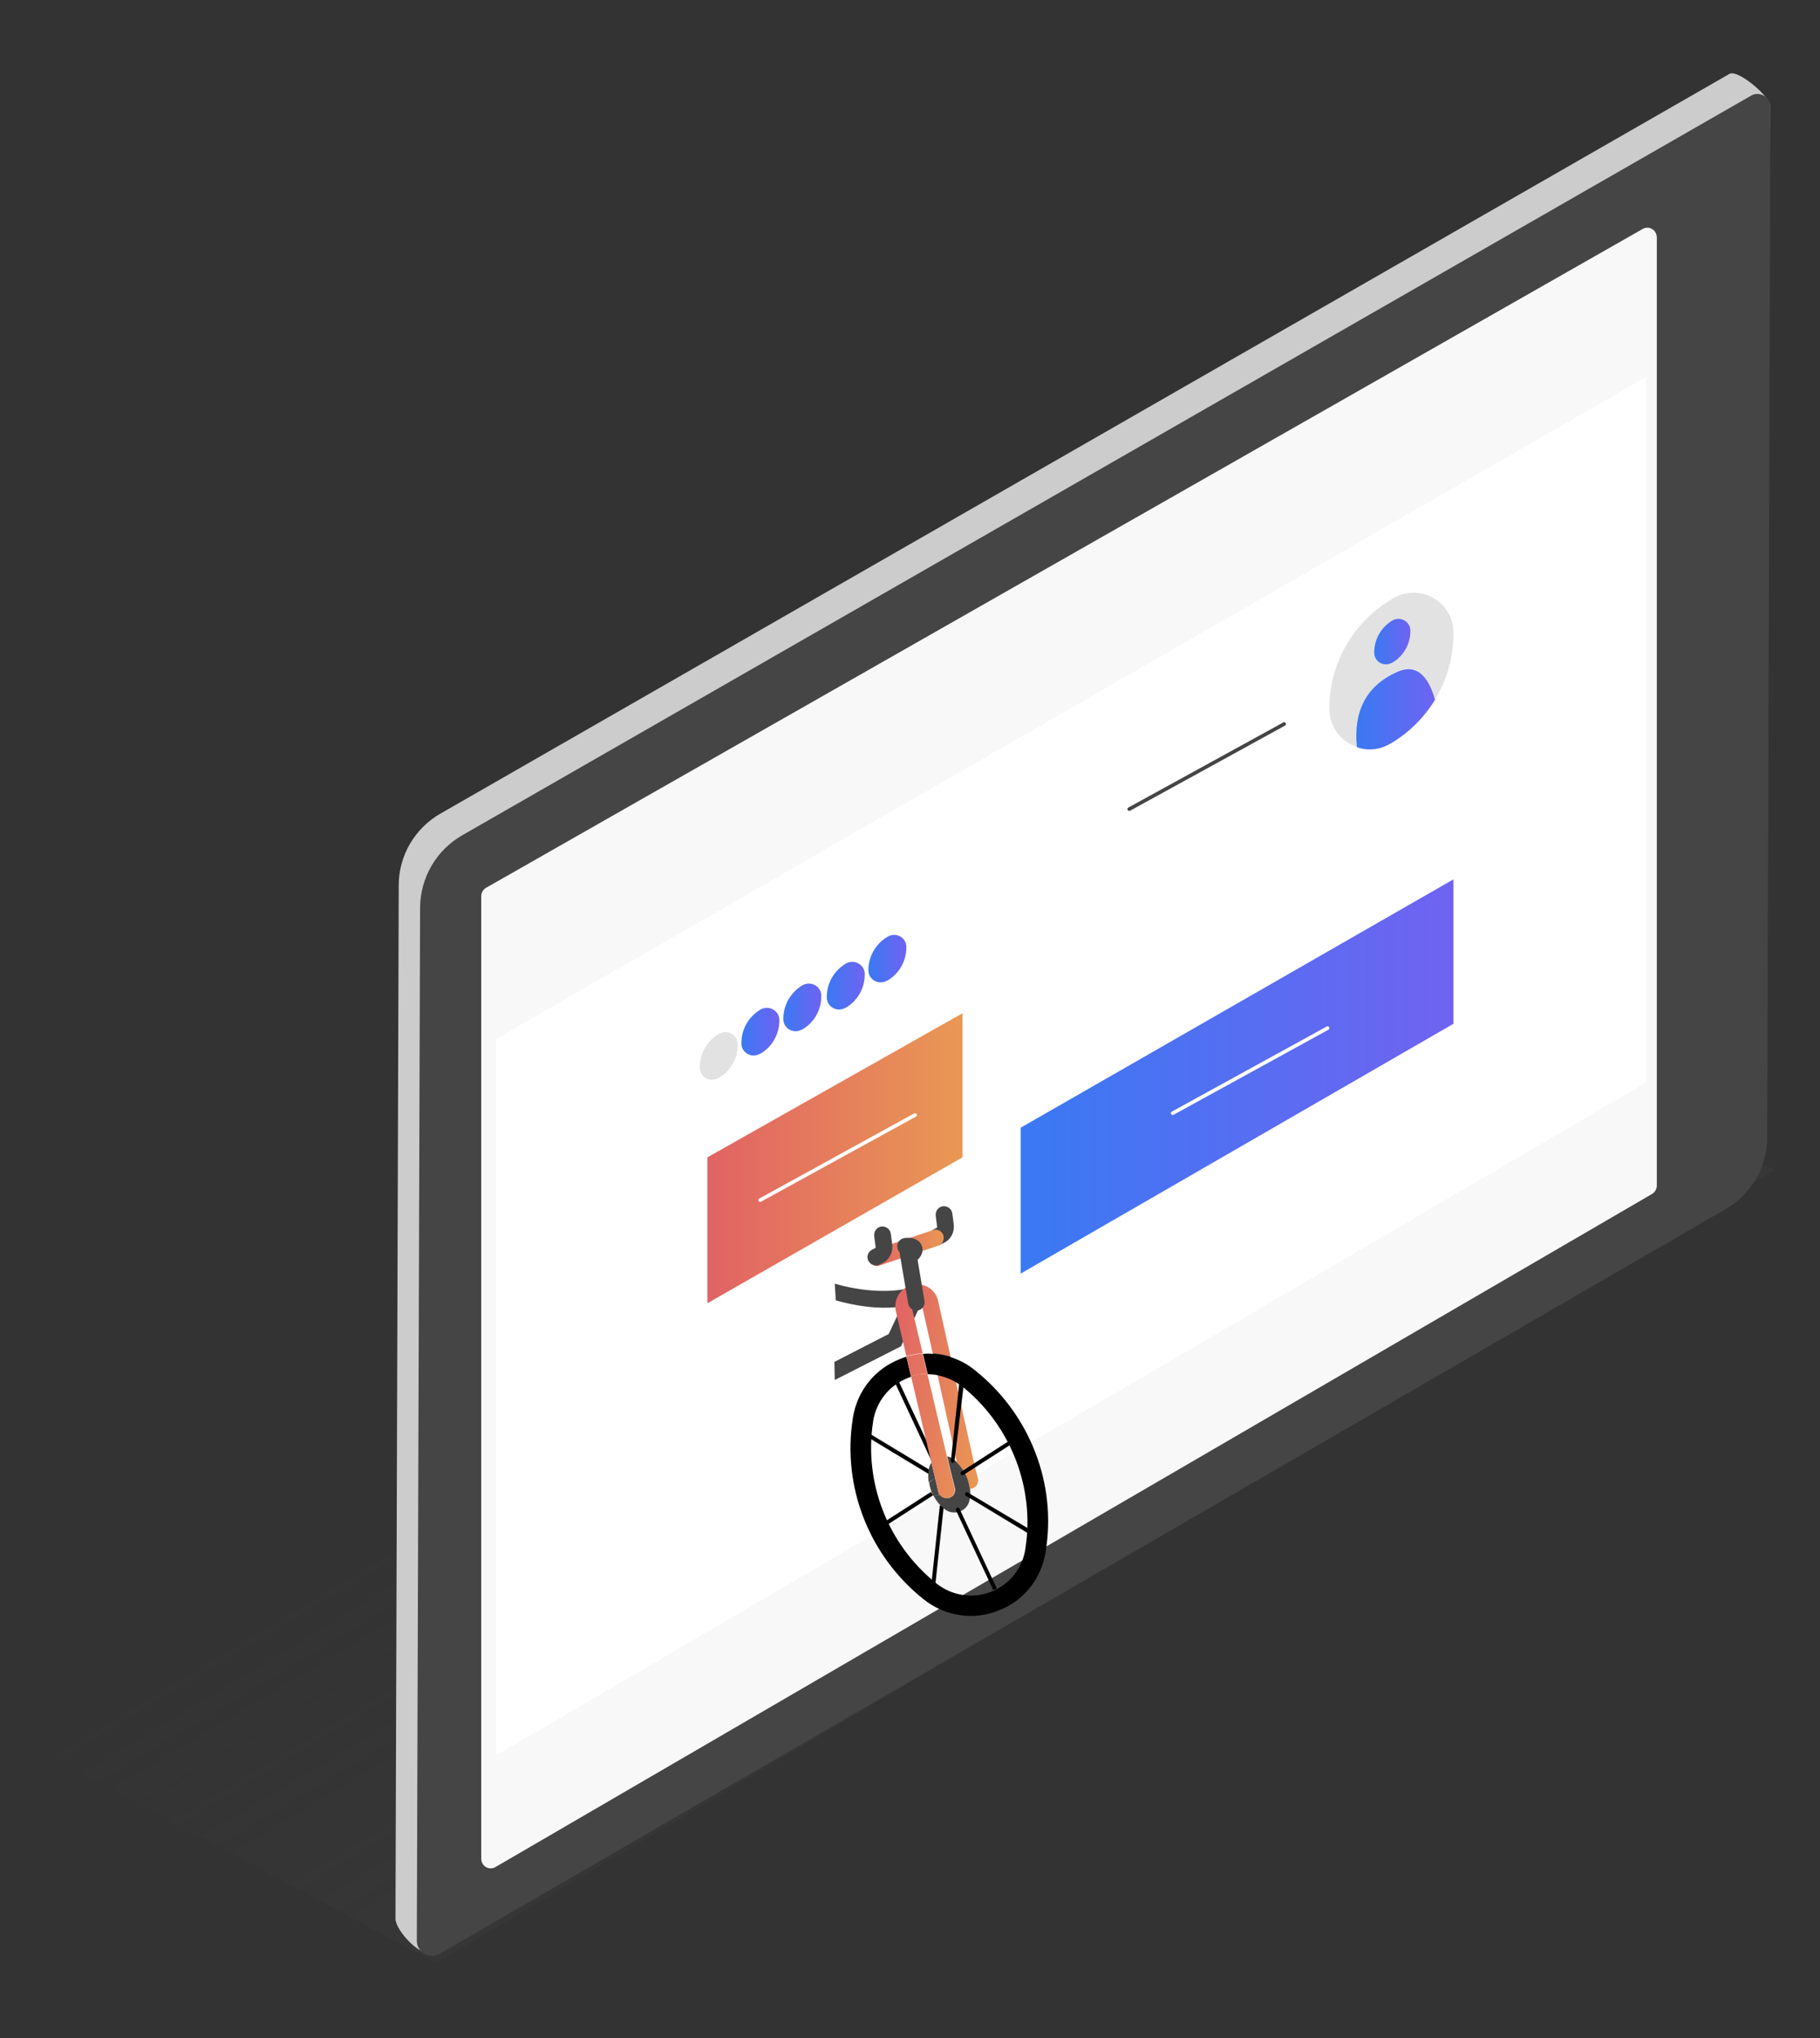 <?xml version="1.0" encoding="utf-8"?>
<!-- Generator: Adobe Illustrator 22.1.0, SVG Export Plug-In . SVG Version: 6.00 Build 0)  -->
<svg version="1.1" id="Capa_1" xmlns="http://www.w3.org/2000/svg" xmlns:xlink="http://www.w3.org/1999/xlink" x="0px" y="0px"
	 viewBox="0 0 503 563" style="enable-background:new 0 0 503 563;" xml:space="preserve">
<rect x="0" y="0" width="503" height="563" fill="#333333" stroke="none"/>
<style type="text/css">
	.st0{fill:#555555;}
	.st1{opacity:0.2;fill:url(#SVGID_1_);}
	.st2{fill:#CCCCCC;}
	.st3{fill:#454545;}
	.st4{fill:#F8F8F8;}
	.st5{fill:#FFFFFF;}
	.st6{fill:url(#SVGID_4_);}
	.st7{fill:url(#SVGID_5_);}
	.st8{fill:url(#SVGID_6_);}
	.st9{fill:url(#SVGID_7_);}
	.st10{fill:#E2E2E2;}
	.st11{fill:url(#SVGID_8_);}
	.st12{fill:url(#SVGID_9_);}
	.st13{fill:url(#SVGID_10_);}
	.st14{fill:none;}
	.st15{fill:url(#SVGID_11_);}
	.st16{fill:url(#SVGID_12_);}
	.st17{fill:url(#SVGID_13_);}
	.st18{fill:url(#SVGID_14_);}
	.st19{fill:url(#SVGID_15_);}
	.st20{fill:none;stroke:#FFFFFF;stroke-linecap:round;stroke-miterlimit:10;}
	.st21{fill:none;stroke:#454545;stroke-linecap:round;stroke-miterlimit:10;}
	.st22{fill:url(#SVGID_16_);}
</style>
<g>
	<path class="st0" d="M471.1,183.9L471.1,183.9c3.3-3.5,9.2-2.2,10.6,2.4l0,0.2c2.8,8.9,0.6,18.7-5.8,25.6l0,0
		c-3.3,3.5-9.2,2.2-10.6-2.4l0-0.2C462.5,200.5,464.7,190.8,471.1,183.9z"/>
	<linearGradient id="SVGID_1_" gradientUnits="userSpaceOnUse" x1="222.141" y1="356.045" x2="278.841" y2="450.41">
		<stop  offset="0" style="stop-color:#454545;stop-opacity:0"/>
		<stop  offset="1" style="stop-color:#454545"/>
	</linearGradient>
	<polygon class="st1" points="10.3,483.3 369,271.3 490.7,323.1 120.6,542.2 	"/>
	<g>
		<g>
			<path class="st2" d="M121.8,224.7L478,20.4c2.3-1.3,11.3,6.3,11.3,9l-6.9,278.8c0,8.2-4.4,15.7-11.5,19.8L119.3,539.3
				c-2.8,1.6-10-6-10-9.3l0.9-285.5C110.2,236.4,114.6,228.8,121.8,224.7z"/>
			<path class="st3" d="M127.8,230.7L484,26.4c2.3-1.3,5.3,0.4,5.3,3.1l-0.9,284.7c0,8.2-4.4,15.7-11.5,19.8L121.5,539.7
				c-2.8,1.6-6.3-0.4-6.3-3.6l0.9-285.5C116.2,242.4,120.6,234.8,127.8,230.7z"/>
			<g>
				<g>
					<defs>
						<polygon id="SVGID_2_" points="475.2,289.9 130.3,489.1 130.3,276.5 475.2,77.3 						"/>
					</defs>
					<clipPath id="SVGID_3_">
						<use xlink:href="#SVGID_2_"  style="overflow:visible;"/>
					</clipPath>
				</g>
			</g>
		</g>
	</g>
	<path class="st4" d="M133,247.6v265.8c0,2.1,2.2,3.4,4,2.3l319.6-185.9c0.8-0.5,1.3-1.4,1.3-2.3V65.6c0-2.1-2.2-3.4-4-2.3
		L134.4,245.2C133.5,245.7,133,246.6,133,247.6z"/>
	<g>
		<polygon class="st5" points="137.1,287 137.1,484.9 455,299 455,104.1 		"/>
		
			<linearGradient id="SVGID_4_" gradientUnits="userSpaceOnUse" x1="1433.847" y1="264.853" x2="1444.326" y2="264.853" gradientTransform="matrix(-1 0 0 1 1684.346 0)">
			<stop  offset="0" style="stop-color:#7063F1"/>
			<stop  offset="1" style="stop-color:#3A79F3"/>
		</linearGradient>
		<path class="st6" d="M250.5,261.6L250.5,261.6c0,3.9-2,7.4-5.3,9.3l-0.1,0c-2.3,1.3-5.1-0.3-5.1-2.9V268c0-3.9,2.1-7.4,5.4-9.3h0
			C247.7,257.4,250.5,259,250.5,261.6z"/>
		
			<linearGradient id="SVGID_5_" gradientUnits="userSpaceOnUse" x1="1457.355" y1="278.294" x2="1467.834" y2="278.294" gradientTransform="matrix(-1 0 0 1 1684.346 0)">
			<stop  offset="0" style="stop-color:#7063F1"/>
			<stop  offset="1" style="stop-color:#3A79F3"/>
		</linearGradient>
		<path class="st7" d="M227,275.1L227,275.1c0,3.9-2,7.4-5.3,9.3l-0.1,0c-2.3,1.3-5.1-0.3-5.1-2.9v-0.1c0-3.9,2.1-7.4,5.4-9.3l0,0
			C224.2,270.9,227,272.5,227,275.1z"/>
		
			<linearGradient id="SVGID_6_" gradientUnits="userSpaceOnUse" x1="1445.36" y1="272.296" x2="1455.839" y2="272.296" gradientTransform="matrix(-1 0 0 1 1684.346 0)">
			<stop  offset="0" style="stop-color:#7063F1"/>
			<stop  offset="1" style="stop-color:#3A79F3"/>
		</linearGradient>
		<path class="st8" d="M239,269.1L239,269.1c0,3.9-2,7.4-5.3,9.3l-0.1,0c-2.3,1.3-5.1-0.3-5.1-2.9v-0.1c0-3.9,2.1-7.4,5.4-9.3h0
			C236.2,264.9,239,266.5,239,269.1z"/>
		
			<linearGradient id="SVGID_7_" gradientUnits="userSpaceOnUse" x1="1468.967" y1="285.014" x2="1479.447" y2="285.014" gradientTransform="matrix(-1 0 0 1 1684.346 0)">
			<stop  offset="0" style="stop-color:#7063F1"/>
			<stop  offset="1" style="stop-color:#3A79F3"/>
		</linearGradient>
		<path class="st9" d="M215.4,281.8L215.4,281.8c0,3.9-2,7.4-5.3,9.3l-0.1,0c-2.3,1.3-5.1-0.3-5.1-2.9v-0.1c0-3.9,2.1-7.4,5.4-9.3h0
			C212.6,277.6,215.4,279.2,215.4,281.8z"/>
		<path class="st10" d="M203.9,288.5L203.9,288.5c0,3.9-2,7.4-5.3,9.3l-0.1,0c-2.3,1.3-5.1-0.3-5.1-2.9v-0.1c0-3.9,2.1-7.4,5.4-9.3
			h0C201.1,284.3,203.9,285.9,203.9,288.5z"/>
		<g>
			<path class="st10" d="M385.2,165.2L385.2,165.2c7.4-4.2,16.5,1.1,16.5,9.6v0.2c0,6.6-1.8,12.8-5.1,18.2
				c-1.3-4.7-4.1-10.4-10.2-7.8c-8.9,3.8-12.4,11.2-11.5,20.9c-4.2-1.4-7.5-5.4-7.5-10.5v-0.2C367.4,183.1,374.2,171.4,385.2,165.2z
				"/>
			<path class="st10" d="M386.4,185.5c6.1-2.6,8.9,3.1,10.2,7.8c-3,4.9-7.2,9.1-12.3,12.1l-0.2,0.1c-3,1.7-6.2,1.9-9.1,0.9
				C374,196.6,377.5,189.3,386.4,185.5z"/>
			
				<linearGradient id="SVGID_8_" gradientUnits="userSpaceOnUse" x1="1286.827" y1="195.892" x2="1309.566" y2="195.892" gradientTransform="matrix(-1 0 0 1 1684.346 0)">
				<stop  offset="0" style="stop-color:#7063F1"/>
				<stop  offset="1" style="stop-color:#3A79F3"/>
			</linearGradient>
			<path class="st11" d="M386.4,185.5c6.1-2.6,8.9,3.1,10.2,7.8c-3,4.9-7.2,9.1-12.3,12.1l-0.2,0.1c-3,1.7-6.2,1.9-9.1,0.9
				C374,196.6,377.5,189.3,386.4,185.5z"/>
		</g>
		
			<linearGradient id="SVGID_9_" gradientUnits="userSpaceOnUse" x1="1282.657" y1="297.364" x2="1402.205" y2="297.364" gradientTransform="matrix(-1 0 0 1 1684.346 0)">
			<stop  offset="0" style="stop-color:#7063F1"/>
			<stop  offset="1" style="stop-color:#3A79F3"/>
		</linearGradient>
		<polygon class="st12" points="401.7,282.8 401.7,242.9 282.1,311.5 282.1,351.8 		"/>
		<polygon class="st5" points="401.7,240.6 401.7,203.5 282.1,272.1 282.1,309.6 		"/>
		<g>
			<g>
				<path class="st5" d="M264.5,380.5L199,418.1c-1.4,0.8-3-0.2-3-1.8v-76.6l69.5-40.2v79.3C265.5,379.5,265.1,380.2,264.5,380.5z"
					/>
			</g>
			
				<linearGradient id="SVGID_10_" gradientUnits="userSpaceOnUse" x1="1418.394" y1="319.954" x2="1488.825" y2="319.954" gradientTransform="matrix(-1 0 0 1 1684.346 0)">
				<stop  offset="0" style="stop-color:#E99854"/>
				<stop  offset="1" style="stop-color:#E16364"/>
			</linearGradient>
			<polygon class="st13" points="266,319.7 266,279.9 195.5,319.7 195.5,360 			"/>
			<g>
				<g>
					<g>
						<path class="st3" d="M230.7,381.2l18.3-9.3l5.7-12c0.5-1,0.3-2.3-0.4-3.2c-0.8-0.9-2-1.2-3.1-0.9c-2.2,0.7-10,1.8-20.5-1.2
							l0.3,4.6c8.2,2.3,14.3,2.3,18.2,1.7l-3.6,7.6l-15,7.7L230.7,381.2z"/>
					</g>
				</g>
				<g>
					<line class="st5" x1="258.1" y1="404.1" x2="247.8" y2="382.1"/>
					<rect x="252.4" y="380.9" transform="matrix(0.906 -0.423 0.423 0.906 -142.4 143.7)" width="1.1" height="24.3"/>
				</g>
				<g>
					<line class="st5" x1="240" y1="396.5" x2="257" y2="406.8"/>
					<rect x="248" y="391.8" transform="matrix(0.517 -0.856 0.856 0.517 -223.781 406.713)" width="1.1" height="19.8"/>
				</g>
				<g>
					<line class="st5" x1="258.1" y1="437.1" x2="260.3" y2="415.8"/>
					<rect x="248.5" y="426" transform="matrix(0.107 -0.994 0.994 0.107 -192.578 638.553)" width="21.4" height="1.1"/>
				</g>
				<g>
					<line class="st5" x1="244.8" y1="420.7" x2="257.7" y2="412.4"/>
					<rect x="243.6" y="416" transform="matrix(0.841 -0.541 0.541 0.841 -185.512 202.332)" width="15.3" height="1.1"/>
				</g>
				<g>
					<path class="st14" d="M252,361.3c-0.2-0.7,0.2-1.5,0.9-1.7c0.5-0.2,1,0,1.2,0.1c0.2,0.1,0.6,0.4,0.7,1l3,13.3
						c-0.9-0.1-1.9-0.1-2.8,0L252,361.3z"/>
					<path class="st14" d="M263.8,403.3l-0.1-0.1c-0.6-0.5-1.2-0.8-1.9-0.9l-5.4-22.8c0.8,0,1.6,0,2.4,0.2c0.1,0,0.3,0.1,0.4,0.1
						l5.4,24.3C264.3,403.8,264,403.5,263.8,403.3z"/>
					<path class="st3" d="M258.3,413.2c-0.1,0-0.3-0.1-0.4-0.1c-0.6-1.1-0.9-2.3-1.1-3.5c0.3-0.4,0.7-0.7,1.1-0.9l0.6-0.2l0.8,3.5
						c0.1,0.3,0.2,0.6,0.4,0.9l-0.4,0.1C259,413.2,258.6,413.2,258.3,413.2z"/>
					<path class="st3" d="M256.7,409.6c-0.2-1.2-0.2-2.5,0-3.8l0,0c0.1-0.7,0.4-1.3,0.7-1.8l1.1,4.5l-0.6,0.2
						C257.4,408.9,257,409.2,256.7,409.6z"/>
					<path class="st3" d="M263.8,403.3c0.3,0.2,0.5,0.5,0.8,0.7c0.6,0.6,1.1,1.2,1.5,1.8c0.9,1.3,1.5,2.7,1.8,4.2
						c0.1,0.4,0.1,0.8,0.2,1.2c0.1,1,0.1,2-0.1,3l0,0c-0.5,3.2-4.3,4.7-6.9,2.7l0,0c-1.4-1.1-2.4-2.4-3.2-3.9c0.1,0,0.3,0.1,0.4,0.1
						c0.4,0.1,0.7,0,1.1-0.1l0.4-0.1c0.4,0.5,0.9,0.8,1.5,0.9c0.3,0,0.6,0,0.9,0c1.1-0.3,1.8-1.2,1.8-2.3c0-0.2,0-0.3-0.1-0.5l-1-4
						l-1.1-4.7c0.7,0.1,1.3,0.4,1.9,0.9L263.8,403.3z"/>
					
						<linearGradient id="SVGID_11_" gradientUnits="userSpaceOnUse" x1="1354.905" y1="459.44" x2="1384.982" y2="459.44" gradientTransform="matrix(-0.988 -0.153 -0.153 0.988 1685.771 121.501)">
						<stop  offset="0" style="stop-color:#E99854"/>
						<stop  offset="1" style="stop-color:#E16364"/>
					</linearGradient>
					<path class="st15" d="M257.8,373.9l-3-13.3c-0.1-0.6-0.5-0.8-0.7-1c-0.2-0.1-0.6-0.3-1.2-0.1c-0.7,0.2-1.1,1-0.9,1.7l3,12.6
						c-1.5,0.1-3,0.4-4.5,0.8l-2.9-12.4c-0.7-3,1-6.1,3.9-7.1c1.6-0.6,3.4-0.4,4.9,0.4c1.5,0.8,2.6,2.3,2.9,4l3.4,15.2
						C261.1,374.3,259.5,374,257.8,373.9z"/>
					
						<linearGradient id="SVGID_12_" gradientUnits="userSpaceOnUse" x1="1354.905" y1="488.036" x2="1384.982" y2="488.036" gradientTransform="matrix(-0.988 -0.153 -0.153 0.988 1685.771 121.501)">
						<stop  offset="0" style="stop-color:#E99854"/>
						<stop  offset="1" style="stop-color:#E16364"/>
					</linearGradient>
					<path class="st16" d="M270.3,408.5c0.1,0.2,0.1,0.5,0,0.7c-0.1,1-0.8,1.8-1.8,2c-0.2,0-0.3,0.1-0.5,0.1c0-0.4-0.1-0.8-0.2-1.2
						c-0.3-1.5-0.9-3-1.8-4.2c-0.4-0.6-0.9-1.3-1.5-1.8l-5.4-24.3c1.8,0.3,3.5,1,5.1,2l5.2,23.2L270.3,408.5z"/>
					
						<linearGradient id="SVGID_13_" gradientUnits="userSpaceOnUse" x1="1354.905" y1="489.907" x2="1384.982" y2="489.907" gradientTransform="matrix(-0.988 -0.153 -0.153 0.988 1685.771 121.501)">
						<stop  offset="0" style="stop-color:#E99854"/>
						<stop  offset="1" style="stop-color:#E16364"/>
					</linearGradient>
					<path class="st17" d="M261.7,402.3l1.1,4.7l1,4c0,0.2,0.1,0.3,0.1,0.5c0,1.1-0.7,2-1.8,2.3c-0.3,0.1-0.6,0.1-0.9,0
						c-0.6-0.1-1.1-0.4-1.5-0.9c-0.2-0.3-0.3-0.5-0.4-0.9l-0.8-3.5l-1.1-4.5l-5.6-23.8c1.5-0.5,3-0.7,4.5-0.7L261.7,402.3z"/>
					<path class="st3" d="M259.1,379.7l-1.3-5.9c1.7,0.1,3.3,0.4,4.9,0.9l1.5,6.9C262.7,380.7,260.9,380.1,259.1,379.7z"/>
					<path d="M235.7,391.8l0-0.1c1.2-7.5,6.1-13.7,13.3-16.4c0.5-0.2,1-0.4,1.5-0.5l1.3,5.5c-0.3,0.1-0.6,0.2-0.8,0.3
						c-5.2,2-8.8,6.5-9.7,12l0,0.1c-2.6,16.9,4.1,34,17.5,44.7c4.3,3.4,10,4.3,15.1,2.3c5.1-2,8.7-6.5,9.5-11.9l0-0.1
						c2.6-16.5-3.9-33.4-16.7-44.1l-0.5-0.4c-0.6-0.5-1.2-0.9-1.9-1.3c-1.6-1-3.3-1.6-5.1-2c-0.1,0-0.3-0.1-0.4-0.1
						c-0.8-0.1-1.6-0.2-2.4-0.2l-1.3-5.6c0.9-0.1,1.9-0.1,2.8,0c1.7,0.1,3.3,0.4,4.9,0.9c2.5,0.8,4.9,2.1,7,3.9l0.5,0.4
						c7.1,5.9,12.6,13.5,15.9,22.2c3.3,8.6,4.3,18,2.8,27.1l0,0.1c-1.2,7.5-6,13.6-13.1,16.3c-3.5,1.4-7.3,1.8-10.8,1.2
						c-3.5-0.5-6.9-2-9.8-4.3C240.2,429.8,232.7,410.7,235.7,391.8z"/>
					
						<linearGradient id="SVGID_14_" gradientUnits="userSpaceOnUse" x1="1354.905" y1="471.362" x2="1384.982" y2="471.362" gradientTransform="matrix(-0.988 -0.153 -0.153 0.988 1685.771 121.501)">
						<stop  offset="0" style="stop-color:#E99854"/>
						<stop  offset="1" style="stop-color:#E16364"/>
					</linearGradient>
					<path class="st18" d="M256.3,379.5c-1.5,0-3,0.2-4.5,0.7l-1.3-5.5c1.5-0.4,3-0.7,4.5-0.8L256.3,379.5z"/>
				</g>
				<g>
					<path class="st3" d="M259.6,343.9c0.2,0,0.4-0.1,0.5-0.2l0.8-0.4c1.9-0.9,2.9-2.9,2.7-5l-0.4-3.1c-0.2-1.3-1.3-2.1-2.6-2
						c-1.3,0.2-2.1,1.3-2,2.6l0.4,3.1c0,0.1,0,0.2-0.2,0.3l-0.8,0.4c-1.1,0.6-1.6,1.9-1,3.1C257.5,343.6,258.6,344.1,259.6,343.9z"
						/>
				</g>
				<g>
					
						<linearGradient id="SVGID_15_" gradientUnits="userSpaceOnUse" x1="1434.172" y1="281.908" x2="1455.36" y2="281.908" gradientTransform="matrix(-0.998 5.819304e-02 5.819304e-02 0.998 1676.334 -20.903)">
						<stop  offset="0" style="stop-color:#E99854"/>
						<stop  offset="1" style="stop-color:#E16364"/>
					</linearGradient>
					<path class="st19" d="M242.4,349.7c0.2,0,0.4-0.1,0.6-0.1l16.3-5.5c1.2-0.4,1.8-1.7,1.4-2.9c-0.4-1.2-1.7-1.8-2.9-1.4
						l-16.3,5.5c-1.2,0.4-1.8,1.7-1.4,2.9C240.4,349.1,241.4,349.7,242.4,349.7z"/>
				</g>
				<g>
					<path class="st3" d="M251,360.1l-2.4-14.2c-0.3-0.3-0.5-0.8-0.6-1.3c-0.2-1.3,0.7-2.4,1.9-2.6c2.9-0.4,4.4,0.8,4.9,2.2
						c0.2,0.7,0.5,2.2-1.2,3.8l1.9,11.4c0.2,1.2-0.6,2.4-1.9,2.6c-0.1,0-0.3,0-0.4,0C252.2,362,251.2,361.2,251,360.1z M250.6,344.5
						L250.6,344.5L250.6,344.5z"/>
				</g>
				<g>
					<path class="st3" d="M242.6,349.5c0.2,0,0.4-0.1,0.5-0.2l0.8-0.4c1.9-0.9,2.9-2.9,2.7-5l-0.4-3.1c-0.2-1.3-1.3-2.1-2.6-2
						c-1.3,0.2-2.1,1.3-2,2.6l0.4,3.1c0,0.1,0,0.2-0.2,0.3l-0.8,0.4c-1.1,0.6-1.6,1.9-1,3.1C240.5,349.2,241.6,349.7,242.6,349.5z"
						/>
				</g>
				<path class="st3" d="M265.6,406.3"/>
				<g>
					<path d="M266,407.5c0.1,0,0.2,0,0.3-0.1l12.8-8.2l-0.5-1l-12.9,8.3c-0.2,0.2-0.3,0.5-0.2,0.7
						C265.7,407.4,265.8,407.5,266,407.5z"/>
				</g>
				<g>
					<line class="st5" x1="275" y1="439" x2="264.8" y2="417"/>
					<path d="M275.5,438.8l-10.3-22c-0.1-0.3-0.4-0.4-0.7-0.3c-0.3,0.1-0.4,0.4-0.3,0.7l10.3,22L275.5,438.8z"/>
				</g>
				<g>
					<path d="M263.3,404.1c0.3,0,0.5-0.2,0.5-0.5l2.5-20.7l-1.2-0.7l-2.3,21.3C262.8,403.8,263,404.1,263.3,404.1
						C263.3,404.1,263.3,404.1,263.3,404.1z"/>
				</g>
				<g>
					<path d="M284,422.1l-16.5-9.8c-0.2-0.2-0.6-0.1-0.7,0.2c-0.2,0.3-0.1,0.6,0.2,0.7l16.9,10.2L284,422.1z"/>
				</g>
			</g>
		</g>
		<line class="st20" x1="210.1" y1="331.5" x2="252.9" y2="308"/>
		<line class="st20" x1="324.1" y1="307.5" x2="366.9" y2="284"/>
		<line class="st21" x1="312.1" y1="223.5" x2="354.9" y2="200"/>
	</g>
	
		<linearGradient id="SVGID_16_" gradientUnits="userSpaceOnUse" x1="1294.534" y1="177.312" x2="1304.511" y2="177.312" gradientTransform="matrix(-1 0 0 1 1684.346 0)">
		<stop  offset="0" style="stop-color:#7063F1"/>
		<stop  offset="1" style="stop-color:#3A79F3"/>
	</linearGradient>
	<path class="st22" d="M389.8,174.2L389.8,174.2c0,3.7-1.9,7.1-5.1,8.9l-0.1,0c-2.1,1.2-4.8-0.3-4.8-2.8v-0.1c0-3.7,2-7.1,5.2-8.9h0
		C387.2,170.2,389.8,171.8,389.8,174.2z"/>
</g>
</svg>
